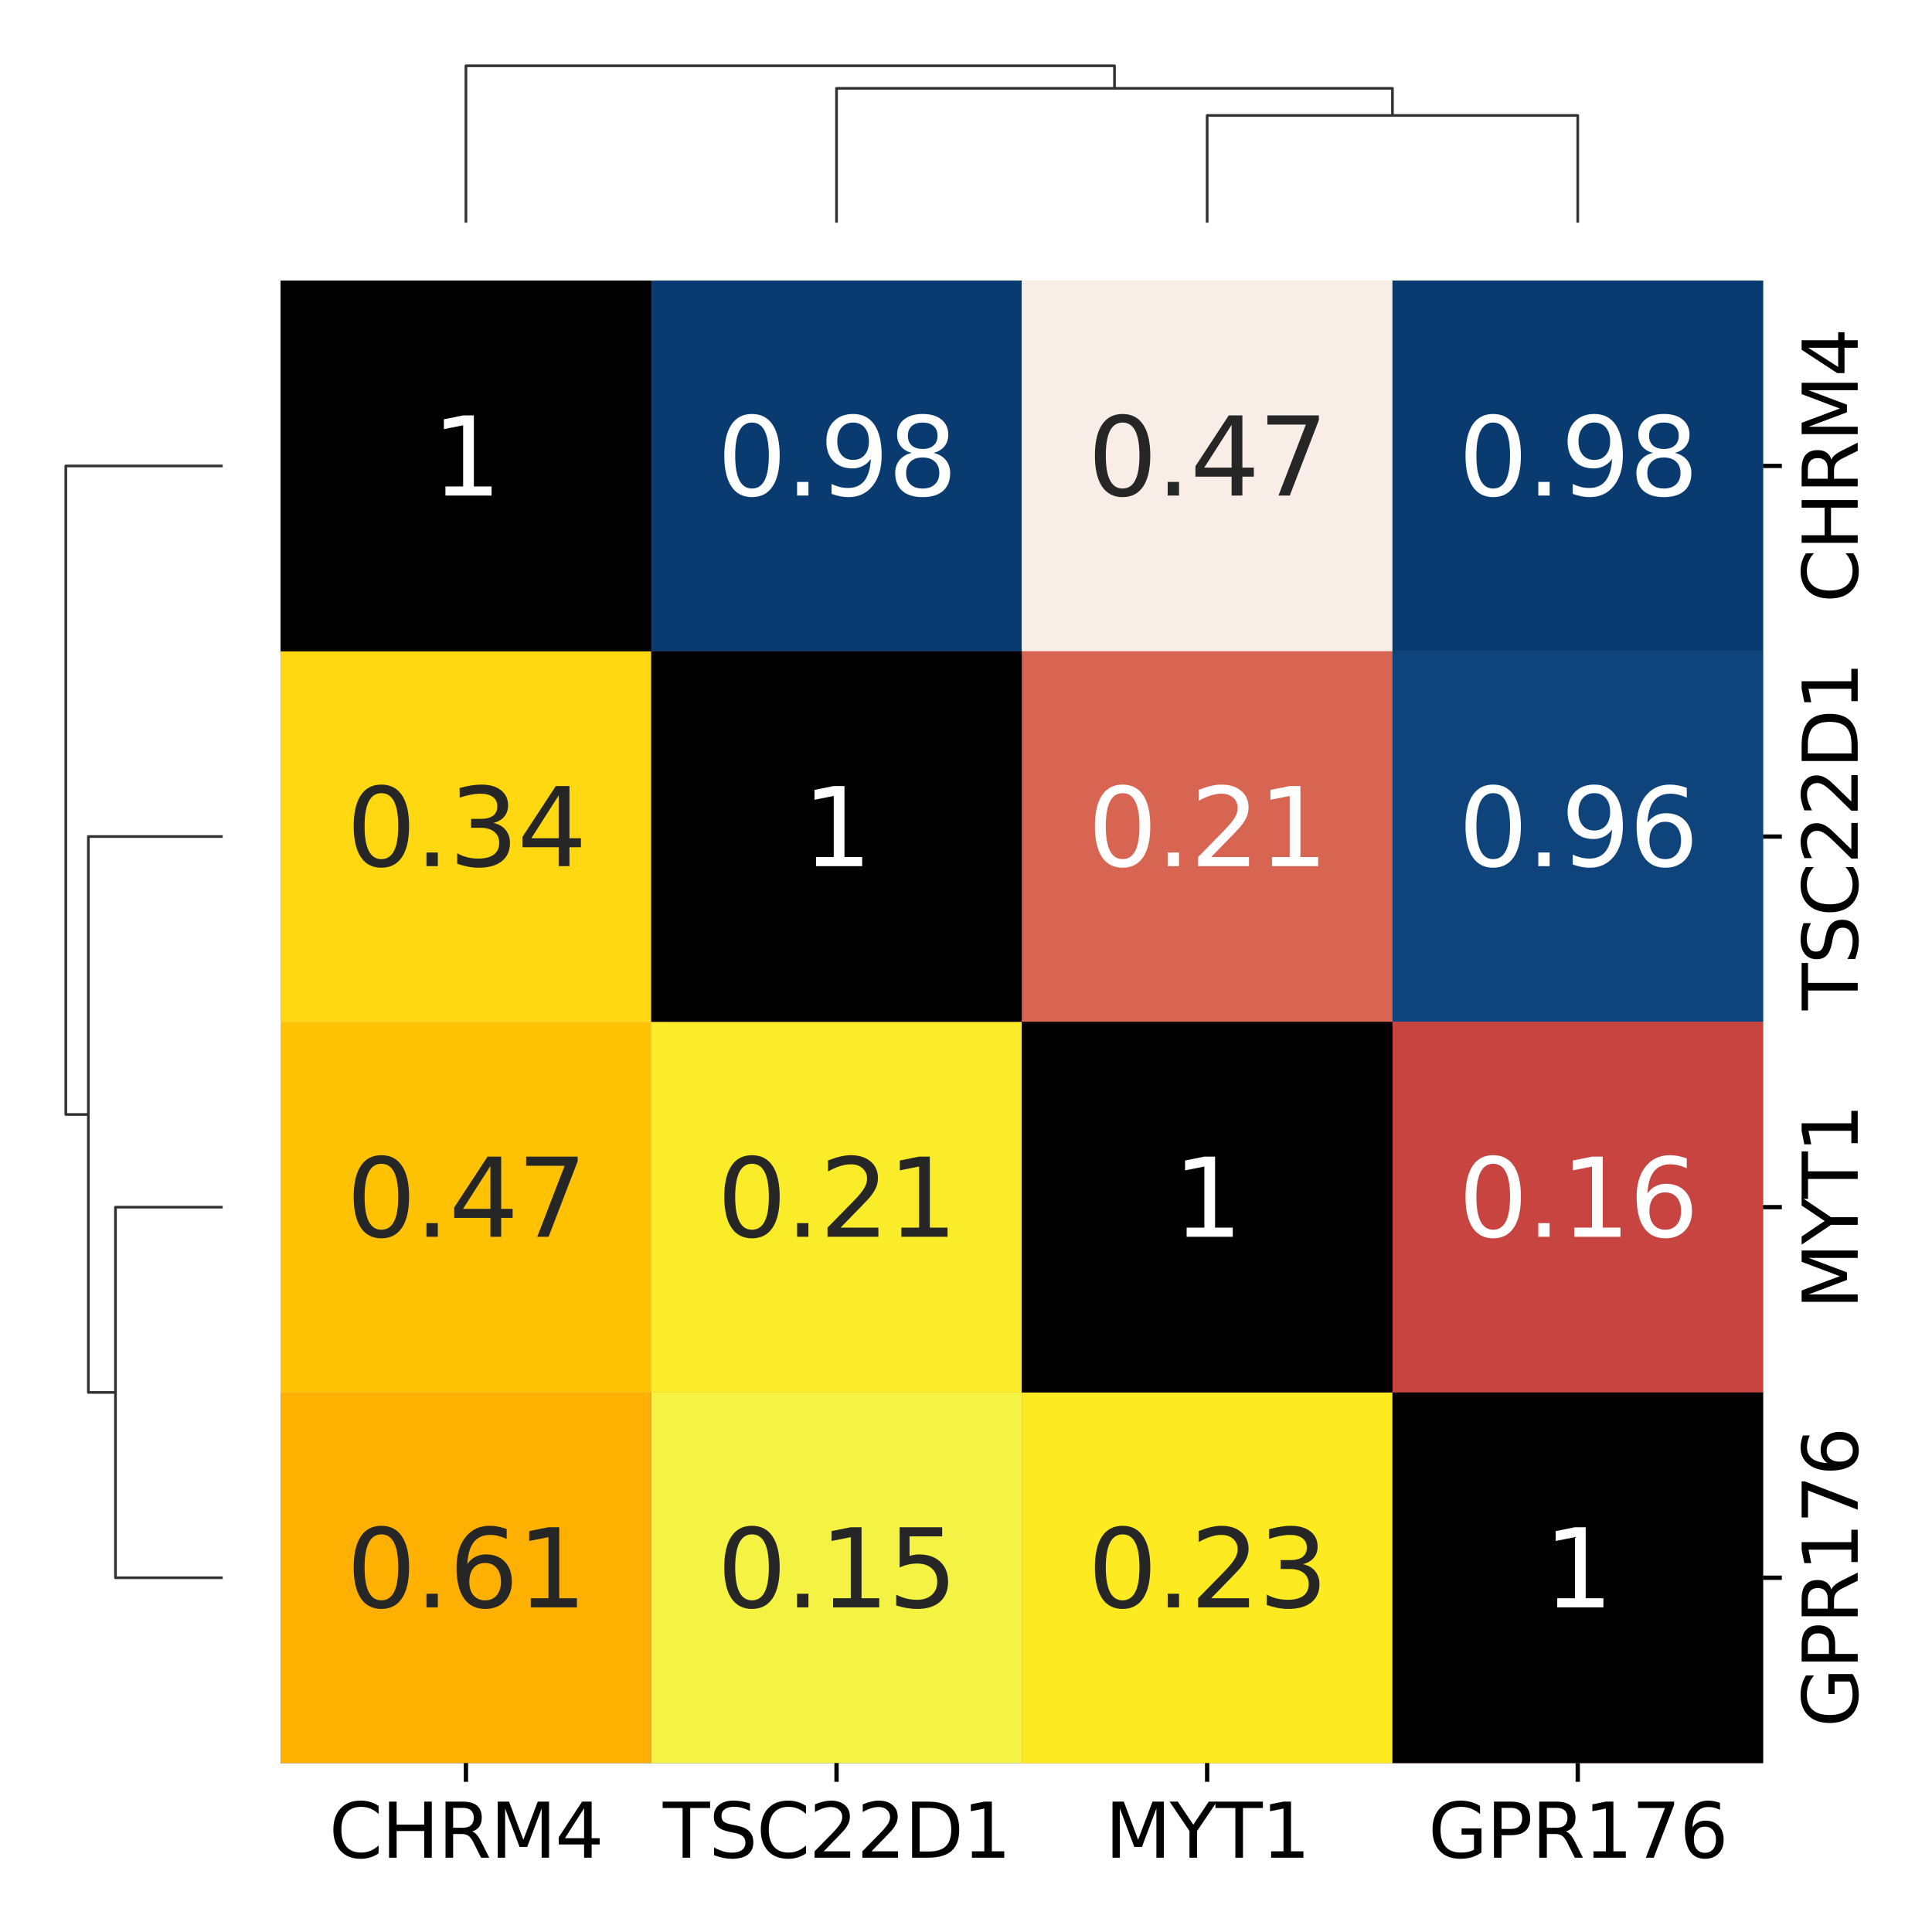 <?xml version="1.0" encoding="utf-8" standalone="no"?>
<!DOCTYPE svg PUBLIC "-//W3C//DTD SVG 1.1//EN"
  "http://www.w3.org/Graphics/SVG/1.1/DTD/svg11.dtd">
<svg xmlns:xlink="http://www.w3.org/1999/xlink" width="360pt" height="360pt" viewBox="0 0 360 360" xmlns="http://www.w3.org/2000/svg" version="1.1">
 <defs>
  <style type="text/css">*{stroke-linejoin: round; stroke-linecap: butt}</style>
 </defs>
 <g id="figure_1">
  <g id="patch_1">
   <path d="M 0 360 
L 360 360 
L 360 0 
L 0 0 
z
" style="fill: #ffffff"/>
  </g>
  <g id="axes_1">
   <g id="LineCollection_1">
    <path d="M 41.492 224.935 
L 21.518 224.935 
L 21.518 293.991 
L 41.492 293.991 
" clip-path="url(#pae449176e3)" style="fill: none; stroke: #333333; stroke-width: 0.5"/>
    <path d="M 41.492 155.877 
L 16.465 155.877 
L 16.465 259.463 
L 21.518 259.463 
" clip-path="url(#pae449176e3)" style="fill: none; stroke: #333333; stroke-width: 0.5"/>
    <path d="M 41.492 86.82 
L 12.262 86.82 
L 12.262 207.67 
L 16.465 207.67 
" clip-path="url(#pae449176e3)" style="fill: none; stroke: #333333; stroke-width: 0.5"/>
   </g>
  </g>
  <g id="axes_2">
   <g id="LineCollection_2">
    <path d="M 224.935 41.492 
L 224.935 21.518 
L 293.991 21.518 
L 293.991 41.492 
" clip-path="url(#pc95e917673)" style="fill: none; stroke: #333333; stroke-width: 0.5"/>
    <path d="M 155.877 41.492 
L 155.877 16.465 
L 259.463 16.465 
L 259.463 21.518 
" clip-path="url(#pc95e917673)" style="fill: none; stroke: #333333; stroke-width: 0.5"/>
    <path d="M 86.82 41.492 
L 86.82 12.262 
L 207.67 12.262 
L 207.67 16.465 
" clip-path="url(#pc95e917673)" style="fill: none; stroke: #333333; stroke-width: 0.5"/>
   </g>
  </g>
  <g id="axes_3">
   <g id="patch_2">
    <path d="M 52.292 328.52 
L 328.52 328.52 
L 328.52 52.292 
L 52.292 52.292 
z
" style="fill: #ffffff"/>
   </g>
   <g id="QuadMesh_1">
    <path d="M 52.292 52.292 
L 121.349 52.292 
L 121.349 121.349 
L 52.292 121.349 
L 52.292 52.292 
" clip-path="url(#pcce6b25ed4)" style="fill: #67001f"/>
    <path d="M 121.349 52.292 
L 190.406 52.292 
L 190.406 121.349 
L 121.349 121.349 
L 121.349 52.292 
" clip-path="url(#pcce6b25ed4)" style="fill: #0a3b70"/>
    <path d="M 190.406 52.292 
L 259.463 52.292 
L 259.463 121.349 
L 190.406 121.349 
L 190.406 52.292 
" clip-path="url(#pcce6b25ed4)" style="fill: #f9eee7"/>
    <path d="M 259.463 52.292 
L 328.52 52.292 
L 328.52 121.349 
L 259.463 121.349 
L 259.463 52.292 
" clip-path="url(#pcce6b25ed4)" style="fill: #0a3b70"/>
    <path d="M 52.292 121.349 
L 121.349 121.349 
L 121.349 190.406 
L 52.292 190.406 
L 52.292 121.349 
" clip-path="url(#pcce6b25ed4)" style="fill: #0a3b70"/>
    <path d="M 121.349 121.349 
L 190.406 121.349 
L 190.406 190.406 
L 121.349 190.406 
L 121.349 121.349 
" clip-path="url(#pcce6b25ed4)" style="fill: #67001f"/>
    <path d="M 190.406 121.349 
L 259.463 121.349 
L 259.463 190.406 
L 190.406 190.406 
L 190.406 121.349 
" clip-path="url(#pcce6b25ed4)" style="fill: #d86551"/>
    <path d="M 259.463 121.349 
L 328.52 121.349 
L 328.52 190.406 
L 259.463 190.406 
L 259.463 121.349 
" clip-path="url(#pcce6b25ed4)" style="fill: #0f437b"/>
    <path d="M 52.292 190.406 
L 121.349 190.406 
L 121.349 259.463 
L 52.292 259.463 
L 52.292 190.406 
" clip-path="url(#pcce6b25ed4)" style="fill: #f9eee7"/>
    <path d="M 121.349 190.406 
L 190.406 190.406 
L 190.406 259.463 
L 121.349 259.463 
L 121.349 190.406 
" clip-path="url(#pcce6b25ed4)" style="fill: #d86551"/>
    <path d="M 190.406 190.406 
L 259.463 190.406 
L 259.463 259.463 
L 190.406 259.463 
L 190.406 190.406 
" clip-path="url(#pcce6b25ed4)" style="fill: #67001f"/>
    <path d="M 259.463 190.406 
L 328.52 190.406 
L 328.52 259.463 
L 259.463 259.463 
L 259.463 190.406 
" clip-path="url(#pcce6b25ed4)" style="fill: #c84440"/>
    <path d="M 52.292 259.463 
L 121.349 259.463 
L 121.349 328.52 
L 52.292 328.52 
L 52.292 259.463 
" clip-path="url(#pcce6b25ed4)" style="fill: #0a3b70"/>
    <path d="M 121.349 259.463 
L 190.406 259.463 
L 190.406 328.52 
L 121.349 328.52 
L 121.349 259.463 
" clip-path="url(#pcce6b25ed4)" style="fill: #0f437b"/>
    <path d="M 190.406 259.463 
L 259.463 259.463 
L 259.463 328.52 
L 190.406 328.52 
L 190.406 259.463 
" clip-path="url(#pcce6b25ed4)" style="fill: #c84440"/>
    <path d="M 259.463 259.463 
L 328.52 259.463 
L 328.52 328.52 
L 259.463 328.52 
L 259.463 259.463 
" clip-path="url(#pcce6b25ed4)" style="fill: #67001f"/>
   </g>
   <g id="QuadMesh_2">
    <path d="M 52.292 52.292 
L 121.349 52.292 
L 121.349 121.349 
L 52.292 121.349 
L 52.292 52.292 
" clip-path="url(#pcce6b25ed4)" style="fill: none"/>
    <path d="M 121.349 52.292 
L 190.406 52.292 
L 190.406 121.349 
L 121.349 121.349 
L 121.349 52.292 
" clip-path="url(#pcce6b25ed4)" style="fill: #0a3b70"/>
    <path d="M 190.406 52.292 
L 259.463 52.292 
L 259.463 121.349 
L 190.406 121.349 
L 190.406 52.292 
" clip-path="url(#pcce6b25ed4)" style="fill: #f9eee7"/>
    <path d="M 259.463 52.292 
L 328.52 52.292 
L 328.52 121.349 
L 259.463 121.349 
L 259.463 52.292 
" clip-path="url(#pcce6b25ed4)" style="fill: #0a3b70"/>
    <path d="M 52.292 121.349 
L 121.349 121.349 
L 121.349 190.406 
L 52.292 190.406 
L 52.292 121.349 
" clip-path="url(#pcce6b25ed4)" style="fill: none"/>
    <path d="M 121.349 121.349 
L 190.406 121.349 
L 190.406 190.406 
L 121.349 190.406 
L 121.349 121.349 
" clip-path="url(#pcce6b25ed4)" style="fill: none"/>
    <path d="M 190.406 121.349 
L 259.463 121.349 
L 259.463 190.406 
L 190.406 190.406 
L 190.406 121.349 
" clip-path="url(#pcce6b25ed4)" style="fill: #d86551"/>
    <path d="M 259.463 121.349 
L 328.52 121.349 
L 328.52 190.406 
L 259.463 190.406 
L 259.463 121.349 
" clip-path="url(#pcce6b25ed4)" style="fill: #0f437b"/>
    <path d="M 52.292 190.406 
L 121.349 190.406 
L 121.349 259.463 
L 52.292 259.463 
L 52.292 190.406 
" clip-path="url(#pcce6b25ed4)" style="fill: none"/>
    <path d="M 121.349 190.406 
L 190.406 190.406 
L 190.406 259.463 
L 121.349 259.463 
L 121.349 190.406 
" clip-path="url(#pcce6b25ed4)" style="fill: none"/>
    <path d="M 190.406 190.406 
L 259.463 190.406 
L 259.463 259.463 
L 190.406 259.463 
L 190.406 190.406 
" clip-path="url(#pcce6b25ed4)" style="fill: none"/>
    <path d="M 259.463 190.406 
L 328.52 190.406 
L 328.52 259.463 
L 259.463 259.463 
L 259.463 190.406 
" clip-path="url(#pcce6b25ed4)" style="fill: #c84440"/>
    <path d="M 52.292 259.463 
L 121.349 259.463 
L 121.349 328.52 
L 52.292 328.52 
L 52.292 259.463 
" clip-path="url(#pcce6b25ed4)" style="fill: none"/>
    <path d="M 121.349 259.463 
L 190.406 259.463 
L 190.406 328.52 
L 121.349 328.52 
L 121.349 259.463 
" clip-path="url(#pcce6b25ed4)" style="fill: none"/>
    <path d="M 190.406 259.463 
L 259.463 259.463 
L 259.463 328.52 
L 190.406 328.52 
L 190.406 259.463 
" clip-path="url(#pcce6b25ed4)" style="fill: none"/>
    <path d="M 259.463 259.463 
L 328.52 259.463 
L 328.52 328.52 
L 259.463 328.52 
L 259.463 259.463 
" clip-path="url(#pcce6b25ed4)" style="fill: none"/>
   </g>
   <g id="QuadMesh_3">
    <path d="M 52.292 52.292 
L 121.349 52.292 
L 121.349 121.349 
L 52.292 121.349 
L 52.292 52.292 
" clip-path="url(#pcce6b25ed4)" style="fill: none"/>
    <path d="M 121.349 52.292 
L 190.406 52.292 
L 190.406 121.349 
L 121.349 121.349 
L 121.349 52.292 
" clip-path="url(#pcce6b25ed4)" style="fill: none"/>
    <path d="M 190.406 52.292 
L 259.463 52.292 
L 259.463 121.349 
L 190.406 121.349 
L 190.406 52.292 
" clip-path="url(#pcce6b25ed4)" style="fill: none"/>
    <path d="M 259.463 52.292 
L 328.52 52.292 
L 328.52 121.349 
L 259.463 121.349 
L 259.463 52.292 
" clip-path="url(#pcce6b25ed4)" style="fill: none"/>
    <path d="M 52.292 121.349 
L 121.349 121.349 
L 121.349 190.406 
L 52.292 190.406 
L 52.292 121.349 
" clip-path="url(#pcce6b25ed4)" style="fill: #ffd811"/>
    <path d="M 121.349 121.349 
L 190.406 121.349 
L 190.406 190.406 
L 121.349 190.406 
L 121.349 121.349 
" clip-path="url(#pcce6b25ed4)" style="fill: none"/>
    <path d="M 190.406 121.349 
L 259.463 121.349 
L 259.463 190.406 
L 190.406 190.406 
L 190.406 121.349 
" clip-path="url(#pcce6b25ed4)" style="fill: none"/>
    <path d="M 259.463 121.349 
L 328.52 121.349 
L 328.52 190.406 
L 259.463 190.406 
L 259.463 121.349 
" clip-path="url(#pcce6b25ed4)" style="fill: none"/>
    <path d="M 52.292 190.406 
L 121.349 190.406 
L 121.349 259.463 
L 52.292 259.463 
L 52.292 190.406 
" clip-path="url(#pcce6b25ed4)" style="fill: #ffc203"/>
    <path d="M 121.349 190.406 
L 190.406 190.406 
L 190.406 259.463 
L 121.349 259.463 
L 121.349 190.406 
" clip-path="url(#pcce6b25ed4)" style="fill: #fbec29"/>
    <path d="M 190.406 190.406 
L 259.463 190.406 
L 259.463 259.463 
L 190.406 259.463 
L 190.406 190.406 
" clip-path="url(#pcce6b25ed4)" style="fill: none"/>
    <path d="M 259.463 190.406 
L 328.52 190.406 
L 328.52 259.463 
L 259.463 259.463 
L 259.463 190.406 
" clip-path="url(#pcce6b25ed4)" style="fill: none"/>
    <path d="M 52.292 259.463 
L 121.349 259.463 
L 121.349 328.52 
L 52.292 328.52 
L 52.292 259.463 
" clip-path="url(#pcce6b25ed4)" style="fill: #ffb000"/>
    <path d="M 121.349 259.463 
L 190.406 259.463 
L 190.406 328.52 
L 121.349 328.52 
L 121.349 259.463 
" clip-path="url(#pcce6b25ed4)" style="fill: #f4f242"/>
    <path d="M 190.406 259.463 
L 259.463 259.463 
L 259.463 328.52 
L 190.406 328.52 
L 190.406 259.463 
" clip-path="url(#pcce6b25ed4)" style="fill: #fdea21"/>
    <path d="M 259.463 259.463 
L 328.52 259.463 
L 328.52 328.52 
L 259.463 328.52 
L 259.463 259.463 
" clip-path="url(#pcce6b25ed4)" style="fill: none"/>
   </g>
   <g id="QuadMesh_4">
    <path d="M 52.292 52.292 
L 121.349 52.292 
L 121.349 121.349 
L 52.292 121.349 
L 52.292 52.292 
" clip-path="url(#pcce6b25ed4)"/>
    <path d="M 121.349 52.292 
L 190.406 52.292 
L 190.406 121.349 
L 121.349 121.349 
L 121.349 52.292 
" clip-path="url(#pcce6b25ed4)" style="fill: none"/>
    <path d="M 190.406 52.292 
L 259.463 52.292 
L 259.463 121.349 
L 190.406 121.349 
L 190.406 52.292 
" clip-path="url(#pcce6b25ed4)" style="fill: none"/>
    <path d="M 259.463 52.292 
L 328.52 52.292 
L 328.52 121.349 
L 259.463 121.349 
L 259.463 52.292 
" clip-path="url(#pcce6b25ed4)" style="fill: none"/>
    <path d="M 52.292 121.349 
L 121.349 121.349 
L 121.349 190.406 
L 52.292 190.406 
L 52.292 121.349 
" clip-path="url(#pcce6b25ed4)" style="fill: none"/>
    <path d="M 121.349 121.349 
L 190.406 121.349 
L 190.406 190.406 
L 121.349 190.406 
L 121.349 121.349 
" clip-path="url(#pcce6b25ed4)"/>
    <path d="M 190.406 121.349 
L 259.463 121.349 
L 259.463 190.406 
L 190.406 190.406 
L 190.406 121.349 
" clip-path="url(#pcce6b25ed4)" style="fill: none"/>
    <path d="M 259.463 121.349 
L 328.52 121.349 
L 328.52 190.406 
L 259.463 190.406 
L 259.463 121.349 
" clip-path="url(#pcce6b25ed4)" style="fill: none"/>
    <path d="M 52.292 190.406 
L 121.349 190.406 
L 121.349 259.463 
L 52.292 259.463 
L 52.292 190.406 
" clip-path="url(#pcce6b25ed4)" style="fill: none"/>
    <path d="M 121.349 190.406 
L 190.406 190.406 
L 190.406 259.463 
L 121.349 259.463 
L 121.349 190.406 
" clip-path="url(#pcce6b25ed4)" style="fill: none"/>
    <path d="M 190.406 190.406 
L 259.463 190.406 
L 259.463 259.463 
L 190.406 259.463 
L 190.406 190.406 
" clip-path="url(#pcce6b25ed4)"/>
    <path d="M 259.463 190.406 
L 328.52 190.406 
L 328.52 259.463 
L 259.463 259.463 
L 259.463 190.406 
" clip-path="url(#pcce6b25ed4)" style="fill: none"/>
    <path d="M 52.292 259.463 
L 121.349 259.463 
L 121.349 328.52 
L 52.292 328.52 
L 52.292 259.463 
" clip-path="url(#pcce6b25ed4)" style="fill: none"/>
    <path d="M 121.349 259.463 
L 190.406 259.463 
L 190.406 328.52 
L 121.349 328.52 
L 121.349 259.463 
" clip-path="url(#pcce6b25ed4)" style="fill: none"/>
    <path d="M 190.406 259.463 
L 259.463 259.463 
L 259.463 328.52 
L 190.406 328.52 
L 190.406 259.463 
" clip-path="url(#pcce6b25ed4)" style="fill: none"/>
    <path d="M 259.463 259.463 
L 328.52 259.463 
L 328.52 328.52 
L 259.463 328.52 
L 259.463 259.463 
" clip-path="url(#pcce6b25ed4)"/>
   </g>
   <g id="matplotlib.axis_1">
    <g id="xtick_1">
     <g id="line2d_1">
      <defs>
       <path id="m61c7a2fdd9" d="M 0 0 
L 0 3.5 
" style="stroke: #000000; stroke-width: 0.8"/>
      </defs>
      <g>
       <use xlink:href="#m61c7a2fdd9" x="86.82" y="328.52" style="stroke: #000000; stroke-width: 0.8"/>
      </g>
     </g>
     <g id="text_1">
      <!-- CHRM4 -->
      <g transform="translate(61.311 346.158) scale(0.14 -0.14)">
       <defs>
        <path id="DejaVuSans-43" d="M 4122 4306 
L 4122 3641 
Q 3803 3938 3442 4084 
Q 3081 4231 2675 4231 
Q 1875 4231 1450 3742 
Q 1025 3253 1025 2328 
Q 1025 1406 1450 917 
Q 1875 428 2675 428 
Q 3081 428 3442 575 
Q 3803 722 4122 1019 
L 4122 359 
Q 3791 134 3420 21 
Q 3050 -91 2638 -91 
Q 1578 -91 968 557 
Q 359 1206 359 2328 
Q 359 3453 968 4101 
Q 1578 4750 2638 4750 
Q 3056 4750 3426 4639 
Q 3797 4528 4122 4306 
z
" transform="scale(0.016)"/>
        <path id="DejaVuSans-48" d="M 628 4666 
L 1259 4666 
L 1259 2753 
L 3553 2753 
L 3553 4666 
L 4184 4666 
L 4184 0 
L 3553 0 
L 3553 2222 
L 1259 2222 
L 1259 0 
L 628 0 
L 628 4666 
z
" transform="scale(0.016)"/>
        <path id="DejaVuSans-52" d="M 2841 2188 
Q 3044 2119 3236 1894 
Q 3428 1669 3622 1275 
L 4263 0 
L 3584 0 
L 2988 1197 
Q 2756 1666 2539 1819 
Q 2322 1972 1947 1972 
L 1259 1972 
L 1259 0 
L 628 0 
L 628 4666 
L 2053 4666 
Q 2853 4666 3247 4331 
Q 3641 3997 3641 3322 
Q 3641 2881 3436 2590 
Q 3231 2300 2841 2188 
z
M 1259 4147 
L 1259 2491 
L 2053 2491 
Q 2509 2491 2742 2702 
Q 2975 2913 2975 3322 
Q 2975 3731 2742 3939 
Q 2509 4147 2053 4147 
L 1259 4147 
z
" transform="scale(0.016)"/>
        <path id="DejaVuSans-4d" d="M 628 4666 
L 1569 4666 
L 2759 1491 
L 3956 4666 
L 4897 4666 
L 4897 0 
L 4281 0 
L 4281 4097 
L 3078 897 
L 2444 897 
L 1241 4097 
L 1241 0 
L 628 0 
L 628 4666 
z
" transform="scale(0.016)"/>
        <path id="DejaVuSans-34" d="M 2419 4116 
L 825 1625 
L 2419 1625 
L 2419 4116 
z
M 2253 4666 
L 3047 4666 
L 3047 1625 
L 3713 1625 
L 3713 1100 
L 3047 1100 
L 3047 0 
L 2419 0 
L 2419 1100 
L 313 1100 
L 313 1709 
L 2253 4666 
z
" transform="scale(0.016)"/>
       </defs>
       <use xlink:href="#DejaVuSans-43"/>
       <use xlink:href="#DejaVuSans-48" x="69.824"/>
       <use xlink:href="#DejaVuSans-52" x="145.02"/>
       <use xlink:href="#DejaVuSans-4d" x="214.502"/>
       <use xlink:href="#DejaVuSans-34" x="300.781"/>
      </g>
     </g>
    </g>
    <g id="xtick_2">
     <g id="line2d_2">
      <g>
       <use xlink:href="#m61c7a2fdd9" x="155.877" y="328.52" style="stroke: #000000; stroke-width: 0.8"/>
      </g>
     </g>
     <g id="text_2">
      <!-- TSC22D1 -->
      <g transform="translate(123.519 346.158) scale(0.14 -0.14)">
       <defs>
        <path id="DejaVuSans-54" d="M -19 4666 
L 3928 4666 
L 3928 4134 
L 2272 4134 
L 2272 0 
L 1638 0 
L 1638 4134 
L -19 4134 
L -19 4666 
z
" transform="scale(0.016)"/>
        <path id="DejaVuSans-53" d="M 3425 4513 
L 3425 3897 
Q 3066 4069 2747 4153 
Q 2428 4238 2131 4238 
Q 1616 4238 1336 4038 
Q 1056 3838 1056 3469 
Q 1056 3159 1242 3001 
Q 1428 2844 1947 2747 
L 2328 2669 
Q 3034 2534 3370 2195 
Q 3706 1856 3706 1288 
Q 3706 609 3251 259 
Q 2797 -91 1919 -91 
Q 1588 -91 1214 -16 
Q 841 59 441 206 
L 441 856 
Q 825 641 1194 531 
Q 1563 422 1919 422 
Q 2459 422 2753 634 
Q 3047 847 3047 1241 
Q 3047 1584 2836 1778 
Q 2625 1972 2144 2069 
L 1759 2144 
Q 1053 2284 737 2584 
Q 422 2884 422 3419 
Q 422 4038 858 4394 
Q 1294 4750 2059 4750 
Q 2388 4750 2728 4690 
Q 3069 4631 3425 4513 
z
" transform="scale(0.016)"/>
        <path id="DejaVuSans-32" d="M 1228 531 
L 3431 531 
L 3431 0 
L 469 0 
L 469 531 
Q 828 903 1448 1529 
Q 2069 2156 2228 2338 
Q 2531 2678 2651 2914 
Q 2772 3150 2772 3378 
Q 2772 3750 2511 3984 
Q 2250 4219 1831 4219 
Q 1534 4219 1204 4116 
Q 875 4013 500 3803 
L 500 4441 
Q 881 4594 1212 4672 
Q 1544 4750 1819 4750 
Q 2544 4750 2975 4387 
Q 3406 4025 3406 3419 
Q 3406 3131 3298 2873 
Q 3191 2616 2906 2266 
Q 2828 2175 2409 1742 
Q 1991 1309 1228 531 
z
" transform="scale(0.016)"/>
        <path id="DejaVuSans-44" d="M 1259 4147 
L 1259 519 
L 2022 519 
Q 2988 519 3436 956 
Q 3884 1394 3884 2338 
Q 3884 3275 3436 3711 
Q 2988 4147 2022 4147 
L 1259 4147 
z
M 628 4666 
L 1925 4666 
Q 3281 4666 3915 4102 
Q 4550 3538 4550 2338 
Q 4550 1131 3912 565 
Q 3275 0 1925 0 
L 628 0 
L 628 4666 
z
" transform="scale(0.016)"/>
        <path id="DejaVuSans-31" d="M 794 531 
L 1825 531 
L 1825 4091 
L 703 3866 
L 703 4441 
L 1819 4666 
L 2450 4666 
L 2450 531 
L 3481 531 
L 3481 0 
L 794 0 
L 794 531 
z
" transform="scale(0.016)"/>
       </defs>
       <use xlink:href="#DejaVuSans-54"/>
       <use xlink:href="#DejaVuSans-53" x="61.084"/>
       <use xlink:href="#DejaVuSans-43" x="124.561"/>
       <use xlink:href="#DejaVuSans-32" x="194.385"/>
       <use xlink:href="#DejaVuSans-32" x="258.008"/>
       <use xlink:href="#DejaVuSans-44" x="321.631"/>
       <use xlink:href="#DejaVuSans-31" x="398.633"/>
      </g>
     </g>
    </g>
    <g id="xtick_3">
     <g id="line2d_3">
      <g>
       <use xlink:href="#m61c7a2fdd9" x="224.935" y="328.52" style="stroke: #000000; stroke-width: 0.8"/>
      </g>
     </g>
     <g id="text_3">
      <!-- MYT1 -->
      <g transform="translate(205.89 346.158) scale(0.14 -0.14)">
       <defs>
        <path id="DejaVuSans-59" d="M -13 4666 
L 666 4666 
L 1959 2747 
L 3244 4666 
L 3922 4666 
L 2272 2222 
L 2272 0 
L 1638 0 
L 1638 2222 
L -13 4666 
z
" transform="scale(0.016)"/>
       </defs>
       <use xlink:href="#DejaVuSans-4d"/>
       <use xlink:href="#DejaVuSans-59" x="86.279"/>
       <use xlink:href="#DejaVuSans-54" x="147.363"/>
       <use xlink:href="#DejaVuSans-31" x="208.447"/>
      </g>
     </g>
    </g>
    <g id="xtick_4">
     <g id="line2d_4">
      <g>
       <use xlink:href="#m61c7a2fdd9" x="293.991" y="328.52" style="stroke: #000000; stroke-width: 0.8"/>
      </g>
     </g>
     <g id="text_4">
      <!-- GPR176 -->
      <g transform="translate(266.122 346.158) scale(0.14 -0.14)">
       <defs>
        <path id="DejaVuSans-47" d="M 3809 666 
L 3809 1919 
L 2778 1919 
L 2778 2438 
L 4434 2438 
L 4434 434 
Q 4069 175 3628 42 
Q 3188 -91 2688 -91 
Q 1594 -91 976 548 
Q 359 1188 359 2328 
Q 359 3472 976 4111 
Q 1594 4750 2688 4750 
Q 3144 4750 3555 4637 
Q 3966 4525 4313 4306 
L 4313 3634 
Q 3963 3931 3569 4081 
Q 3175 4231 2741 4231 
Q 1884 4231 1454 3753 
Q 1025 3275 1025 2328 
Q 1025 1384 1454 906 
Q 1884 428 2741 428 
Q 3075 428 3337 486 
Q 3600 544 3809 666 
z
" transform="scale(0.016)"/>
        <path id="DejaVuSans-50" d="M 1259 4147 
L 1259 2394 
L 2053 2394 
Q 2494 2394 2734 2622 
Q 2975 2850 2975 3272 
Q 2975 3691 2734 3919 
Q 2494 4147 2053 4147 
L 1259 4147 
z
M 628 4666 
L 2053 4666 
Q 2838 4666 3239 4311 
Q 3641 3956 3641 3272 
Q 3641 2581 3239 2228 
Q 2838 1875 2053 1875 
L 1259 1875 
L 1259 0 
L 628 0 
L 628 4666 
z
" transform="scale(0.016)"/>
        <path id="DejaVuSans-37" d="M 525 4666 
L 3525 4666 
L 3525 4397 
L 1831 0 
L 1172 0 
L 2766 4134 
L 525 4134 
L 525 4666 
z
" transform="scale(0.016)"/>
        <path id="DejaVuSans-36" d="M 2113 2584 
Q 1688 2584 1439 2293 
Q 1191 2003 1191 1497 
Q 1191 994 1439 701 
Q 1688 409 2113 409 
Q 2538 409 2786 701 
Q 3034 994 3034 1497 
Q 3034 2003 2786 2293 
Q 2538 2584 2113 2584 
z
M 3366 4563 
L 3366 3988 
Q 3128 4100 2886 4159 
Q 2644 4219 2406 4219 
Q 1781 4219 1451 3797 
Q 1122 3375 1075 2522 
Q 1259 2794 1537 2939 
Q 1816 3084 2150 3084 
Q 2853 3084 3261 2657 
Q 3669 2231 3669 1497 
Q 3669 778 3244 343 
Q 2819 -91 2113 -91 
Q 1303 -91 875 529 
Q 447 1150 447 2328 
Q 447 3434 972 4092 
Q 1497 4750 2381 4750 
Q 2619 4750 2861 4703 
Q 3103 4656 3366 4563 
z
" transform="scale(0.016)"/>
       </defs>
       <use xlink:href="#DejaVuSans-47"/>
       <use xlink:href="#DejaVuSans-50" x="77.49"/>
       <use xlink:href="#DejaVuSans-52" x="137.793"/>
       <use xlink:href="#DejaVuSans-31" x="207.275"/>
       <use xlink:href="#DejaVuSans-37" x="270.898"/>
       <use xlink:href="#DejaVuSans-36" x="334.521"/>
      </g>
     </g>
    </g>
   </g>
   <g id="matplotlib.axis_2">
    <g id="ytick_1">
     <g id="line2d_5">
      <defs>
       <path id="m5938104097" d="M 0 0 
L 3.5 0 
" style="stroke: #000000; stroke-width: 0.8"/>
      </defs>
      <g>
       <use xlink:href="#m5938104097" x="328.52" y="86.82" style="stroke: #000000; stroke-width: 0.8"/>
      </g>
     </g>
     <g id="text_5">
      <!-- CHRM4 -->
      <g transform="translate(346.158 112.33) rotate(-90) scale(0.14 -0.14)">
       <use xlink:href="#DejaVuSans-43"/>
       <use xlink:href="#DejaVuSans-48" x="69.824"/>
       <use xlink:href="#DejaVuSans-52" x="145.02"/>
       <use xlink:href="#DejaVuSans-4d" x="214.502"/>
       <use xlink:href="#DejaVuSans-34" x="300.781"/>
      </g>
     </g>
    </g>
    <g id="ytick_2">
     <g id="line2d_6">
      <g>
       <use xlink:href="#m5938104097" x="328.52" y="155.877" style="stroke: #000000; stroke-width: 0.8"/>
      </g>
     </g>
     <g id="text_6">
      <!-- TSC22D1 -->
      <g transform="translate(346.158 188.236) rotate(-90) scale(0.14 -0.14)">
       <use xlink:href="#DejaVuSans-54"/>
       <use xlink:href="#DejaVuSans-53" x="61.084"/>
       <use xlink:href="#DejaVuSans-43" x="124.561"/>
       <use xlink:href="#DejaVuSans-32" x="194.385"/>
       <use xlink:href="#DejaVuSans-32" x="258.008"/>
       <use xlink:href="#DejaVuSans-44" x="321.631"/>
       <use xlink:href="#DejaVuSans-31" x="398.633"/>
      </g>
     </g>
    </g>
    <g id="ytick_3">
     <g id="line2d_7">
      <g>
       <use xlink:href="#m5938104097" x="328.52" y="224.935" style="stroke: #000000; stroke-width: 0.8"/>
      </g>
     </g>
     <g id="text_7">
      <!-- MYT1 -->
      <g transform="translate(346.158 243.979) rotate(-90) scale(0.14 -0.14)">
       <use xlink:href="#DejaVuSans-4d"/>
       <use xlink:href="#DejaVuSans-59" x="86.279"/>
       <use xlink:href="#DejaVuSans-54" x="147.363"/>
       <use xlink:href="#DejaVuSans-31" x="208.447"/>
      </g>
     </g>
    </g>
    <g id="ytick_4">
     <g id="line2d_8">
      <g>
       <use xlink:href="#m5938104097" x="328.52" y="293.991" style="stroke: #000000; stroke-width: 0.8"/>
      </g>
     </g>
     <g id="text_8">
      <!-- GPR176 -->
      <g transform="translate(346.158 321.861) rotate(-90) scale(0.14 -0.14)">
       <use xlink:href="#DejaVuSans-47"/>
       <use xlink:href="#DejaVuSans-50" x="77.49"/>
       <use xlink:href="#DejaVuSans-52" x="137.793"/>
       <use xlink:href="#DejaVuSans-31" x="207.275"/>
       <use xlink:href="#DejaVuSans-37" x="270.898"/>
       <use xlink:href="#DejaVuSans-36" x="334.521"/>
      </g>
     </g>
    </g>
   </g>
   <g id="text_9">
    <!-- 0.98 -->
    <g style="fill: #ffffff" transform="translate(133.612 92.339) scale(0.2 -0.2)">
     <defs>
      <path id="DejaVuSans-30" d="M 2034 4250 
Q 1547 4250 1301 3770 
Q 1056 3291 1056 2328 
Q 1056 1369 1301 889 
Q 1547 409 2034 409 
Q 2525 409 2770 889 
Q 3016 1369 3016 2328 
Q 3016 3291 2770 3770 
Q 2525 4250 2034 4250 
z
M 2034 4750 
Q 2819 4750 3233 4129 
Q 3647 3509 3647 2328 
Q 3647 1150 3233 529 
Q 2819 -91 2034 -91 
Q 1250 -91 836 529 
Q 422 1150 422 2328 
Q 422 3509 836 4129 
Q 1250 4750 2034 4750 
z
" transform="scale(0.016)"/>
      <path id="DejaVuSans-2e" d="M 684 794 
L 1344 794 
L 1344 0 
L 684 0 
L 684 794 
z
" transform="scale(0.016)"/>
      <path id="DejaVuSans-39" d="M 703 97 
L 703 672 
Q 941 559 1184 500 
Q 1428 441 1663 441 
Q 2288 441 2617 861 
Q 2947 1281 2994 2138 
Q 2813 1869 2534 1725 
Q 2256 1581 1919 1581 
Q 1219 1581 811 2004 
Q 403 2428 403 3163 
Q 403 3881 828 4315 
Q 1253 4750 1959 4750 
Q 2769 4750 3195 4129 
Q 3622 3509 3622 2328 
Q 3622 1225 3098 567 
Q 2575 -91 1691 -91 
Q 1453 -91 1209 -44 
Q 966 3 703 97 
z
M 1959 2075 
Q 2384 2075 2632 2365 
Q 2881 2656 2881 3163 
Q 2881 3666 2632 3958 
Q 2384 4250 1959 4250 
Q 1534 4250 1286 3958 
Q 1038 3666 1038 3163 
Q 1038 2656 1286 2365 
Q 1534 2075 1959 2075 
z
" transform="scale(0.016)"/>
      <path id="DejaVuSans-38" d="M 2034 2216 
Q 1584 2216 1326 1975 
Q 1069 1734 1069 1313 
Q 1069 891 1326 650 
Q 1584 409 2034 409 
Q 2484 409 2743 651 
Q 3003 894 3003 1313 
Q 3003 1734 2745 1975 
Q 2488 2216 2034 2216 
z
M 1403 2484 
Q 997 2584 770 2862 
Q 544 3141 544 3541 
Q 544 4100 942 4425 
Q 1341 4750 2034 4750 
Q 2731 4750 3128 4425 
Q 3525 4100 3525 3541 
Q 3525 3141 3298 2862 
Q 3072 2584 2669 2484 
Q 3125 2378 3379 2068 
Q 3634 1759 3634 1313 
Q 3634 634 3220 271 
Q 2806 -91 2034 -91 
Q 1263 -91 848 271 
Q 434 634 434 1313 
Q 434 1759 690 2068 
Q 947 2378 1403 2484 
z
M 1172 3481 
Q 1172 3119 1398 2916 
Q 1625 2713 2034 2713 
Q 2441 2713 2670 2916 
Q 2900 3119 2900 3481 
Q 2900 3844 2670 4047 
Q 2441 4250 2034 4250 
Q 1625 4250 1398 4047 
Q 1172 3844 1172 3481 
z
" transform="scale(0.016)"/>
     </defs>
     <use xlink:href="#DejaVuSans-30"/>
     <use xlink:href="#DejaVuSans-2e" x="63.623"/>
     <use xlink:href="#DejaVuSans-39" x="95.41"/>
     <use xlink:href="#DejaVuSans-38" x="159.033"/>
    </g>
   </g>
   <g id="text_10">
    <!-- 0.47 -->
    <g style="fill: #262626" transform="translate(202.669 92.339) scale(0.2 -0.2)">
     <use xlink:href="#DejaVuSans-30"/>
     <use xlink:href="#DejaVuSans-2e" x="63.623"/>
     <use xlink:href="#DejaVuSans-34" x="95.41"/>
     <use xlink:href="#DejaVuSans-37" x="159.033"/>
    </g>
   </g>
   <g id="text_11">
    <!-- 0.98 -->
    <g style="fill: #ffffff" transform="translate(271.726 92.339) scale(0.2 -0.2)">
     <use xlink:href="#DejaVuSans-30"/>
     <use xlink:href="#DejaVuSans-2e" x="63.623"/>
     <use xlink:href="#DejaVuSans-39" x="95.41"/>
     <use xlink:href="#DejaVuSans-38" x="159.033"/>
    </g>
   </g>
   <g id="text_12">
    <!-- 0.21 -->
    <g style="fill: #ffffff" transform="translate(202.669 161.396) scale(0.2 -0.2)">
     <use xlink:href="#DejaVuSans-30"/>
     <use xlink:href="#DejaVuSans-2e" x="63.623"/>
     <use xlink:href="#DejaVuSans-32" x="95.41"/>
     <use xlink:href="#DejaVuSans-31" x="159.033"/>
    </g>
   </g>
   <g id="text_13">
    <!-- 0.96 -->
    <g style="fill: #ffffff" transform="translate(271.726 161.396) scale(0.2 -0.2)">
     <use xlink:href="#DejaVuSans-30"/>
     <use xlink:href="#DejaVuSans-2e" x="63.623"/>
     <use xlink:href="#DejaVuSans-39" x="95.41"/>
     <use xlink:href="#DejaVuSans-36" x="159.033"/>
    </g>
   </g>
   <g id="text_14">
    <!-- 0.16 -->
    <g style="fill: #ffffff" transform="translate(271.726 230.453) scale(0.2 -0.2)">
     <use xlink:href="#DejaVuSans-30"/>
     <use xlink:href="#DejaVuSans-2e" x="63.623"/>
     <use xlink:href="#DejaVuSans-31" x="95.41"/>
     <use xlink:href="#DejaVuSans-36" x="159.033"/>
    </g>
   </g>
   <g id="text_15">
    <!-- 0.34 -->
    <g style="fill: #262626" transform="translate(64.555 161.396) scale(0.2 -0.2)">
     <defs>
      <path id="DejaVuSans-33" d="M 2597 2516 
Q 3050 2419 3304 2112 
Q 3559 1806 3559 1356 
Q 3559 666 3084 287 
Q 2609 -91 1734 -91 
Q 1441 -91 1130 -33 
Q 819 25 488 141 
L 488 750 
Q 750 597 1062 519 
Q 1375 441 1716 441 
Q 2309 441 2620 675 
Q 2931 909 2931 1356 
Q 2931 1769 2642 2001 
Q 2353 2234 1838 2234 
L 1294 2234 
L 1294 2753 
L 1863 2753 
Q 2328 2753 2575 2939 
Q 2822 3125 2822 3475 
Q 2822 3834 2567 4026 
Q 2313 4219 1838 4219 
Q 1578 4219 1281 4162 
Q 984 4106 628 3988 
L 628 4550 
Q 988 4650 1302 4700 
Q 1616 4750 1894 4750 
Q 2613 4750 3031 4423 
Q 3450 4097 3450 3541 
Q 3450 3153 3228 2886 
Q 3006 2619 2597 2516 
z
" transform="scale(0.016)"/>
     </defs>
     <use xlink:href="#DejaVuSans-30"/>
     <use xlink:href="#DejaVuSans-2e" x="63.623"/>
     <use xlink:href="#DejaVuSans-33" x="95.41"/>
     <use xlink:href="#DejaVuSans-34" x="159.033"/>
    </g>
   </g>
   <g id="text_16">
    <!-- 0.47 -->
    <g style="fill: #262626" transform="translate(64.555 230.453) scale(0.2 -0.2)">
     <use xlink:href="#DejaVuSans-30"/>
     <use xlink:href="#DejaVuSans-2e" x="63.623"/>
     <use xlink:href="#DejaVuSans-34" x="95.41"/>
     <use xlink:href="#DejaVuSans-37" x="159.033"/>
    </g>
   </g>
   <g id="text_17">
    <!-- 0.21 -->
    <g style="fill: #262626" transform="translate(133.612 230.453) scale(0.2 -0.2)">
     <use xlink:href="#DejaVuSans-30"/>
     <use xlink:href="#DejaVuSans-2e" x="63.623"/>
     <use xlink:href="#DejaVuSans-32" x="95.41"/>
     <use xlink:href="#DejaVuSans-31" x="159.033"/>
    </g>
   </g>
   <g id="text_18">
    <!-- 0.61 -->
    <g style="fill: #262626" transform="translate(64.555 299.51) scale(0.2 -0.2)">
     <use xlink:href="#DejaVuSans-30"/>
     <use xlink:href="#DejaVuSans-2e" x="63.623"/>
     <use xlink:href="#DejaVuSans-36" x="95.41"/>
     <use xlink:href="#DejaVuSans-31" x="159.033"/>
    </g>
   </g>
   <g id="text_19">
    <!-- 0.15 -->
    <g style="fill: #262626" transform="translate(133.612 299.51) scale(0.2 -0.2)">
     <defs>
      <path id="DejaVuSans-35" d="M 691 4666 
L 3169 4666 
L 3169 4134 
L 1269 4134 
L 1269 2991 
Q 1406 3038 1543 3061 
Q 1681 3084 1819 3084 
Q 2600 3084 3056 2656 
Q 3513 2228 3513 1497 
Q 3513 744 3044 326 
Q 2575 -91 1722 -91 
Q 1428 -91 1123 -41 
Q 819 9 494 109 
L 494 744 
Q 775 591 1075 516 
Q 1375 441 1709 441 
Q 2250 441 2565 725 
Q 2881 1009 2881 1497 
Q 2881 1984 2565 2268 
Q 2250 2553 1709 2553 
Q 1456 2553 1204 2497 
Q 953 2441 691 2322 
L 691 4666 
z
" transform="scale(0.016)"/>
     </defs>
     <use xlink:href="#DejaVuSans-30"/>
     <use xlink:href="#DejaVuSans-2e" x="63.623"/>
     <use xlink:href="#DejaVuSans-31" x="95.41"/>
     <use xlink:href="#DejaVuSans-35" x="159.033"/>
    </g>
   </g>
   <g id="text_20">
    <!-- 0.23 -->
    <g style="fill: #262626" transform="translate(202.669 299.51) scale(0.2 -0.2)">
     <use xlink:href="#DejaVuSans-30"/>
     <use xlink:href="#DejaVuSans-2e" x="63.623"/>
     <use xlink:href="#DejaVuSans-32" x="95.41"/>
     <use xlink:href="#DejaVuSans-33" x="159.033"/>
    </g>
   </g>
   <g id="text_21">
    <!-- 1 -->
    <g style="fill: #ffffff" transform="translate(80.458 92.339) scale(0.2 -0.2)">
     <use xlink:href="#DejaVuSans-31"/>
    </g>
   </g>
   <g id="text_22">
    <!-- 1 -->
    <g style="fill: #ffffff" transform="translate(149.515 161.396) scale(0.2 -0.2)">
     <use xlink:href="#DejaVuSans-31"/>
    </g>
   </g>
   <g id="text_23">
    <!-- 1 -->
    <g style="fill: #ffffff" transform="translate(218.572 230.453) scale(0.2 -0.2)">
     <use xlink:href="#DejaVuSans-31"/>
    </g>
   </g>
   <g id="text_24">
    <!-- 1 -->
    <g style="fill: #ffffff" transform="translate(287.629 299.51) scale(0.2 -0.2)">
     <use xlink:href="#DejaVuSans-31"/>
    </g>
   </g>
  </g>
 </g>
 <defs>
  <clipPath id="pae449176e3">
   <rect x="10.8" y="52.292" width="30.692" height="276.228"/>
  </clipPath>
  <clipPath id="pc95e917673">
   <rect x="52.292" y="10.8" width="276.228" height="30.692"/>
  </clipPath>
  <clipPath id="pcce6b25ed4">
   <rect x="52.292" y="52.292" width="276.228" height="276.228"/>
  </clipPath>
 </defs>
</svg>
